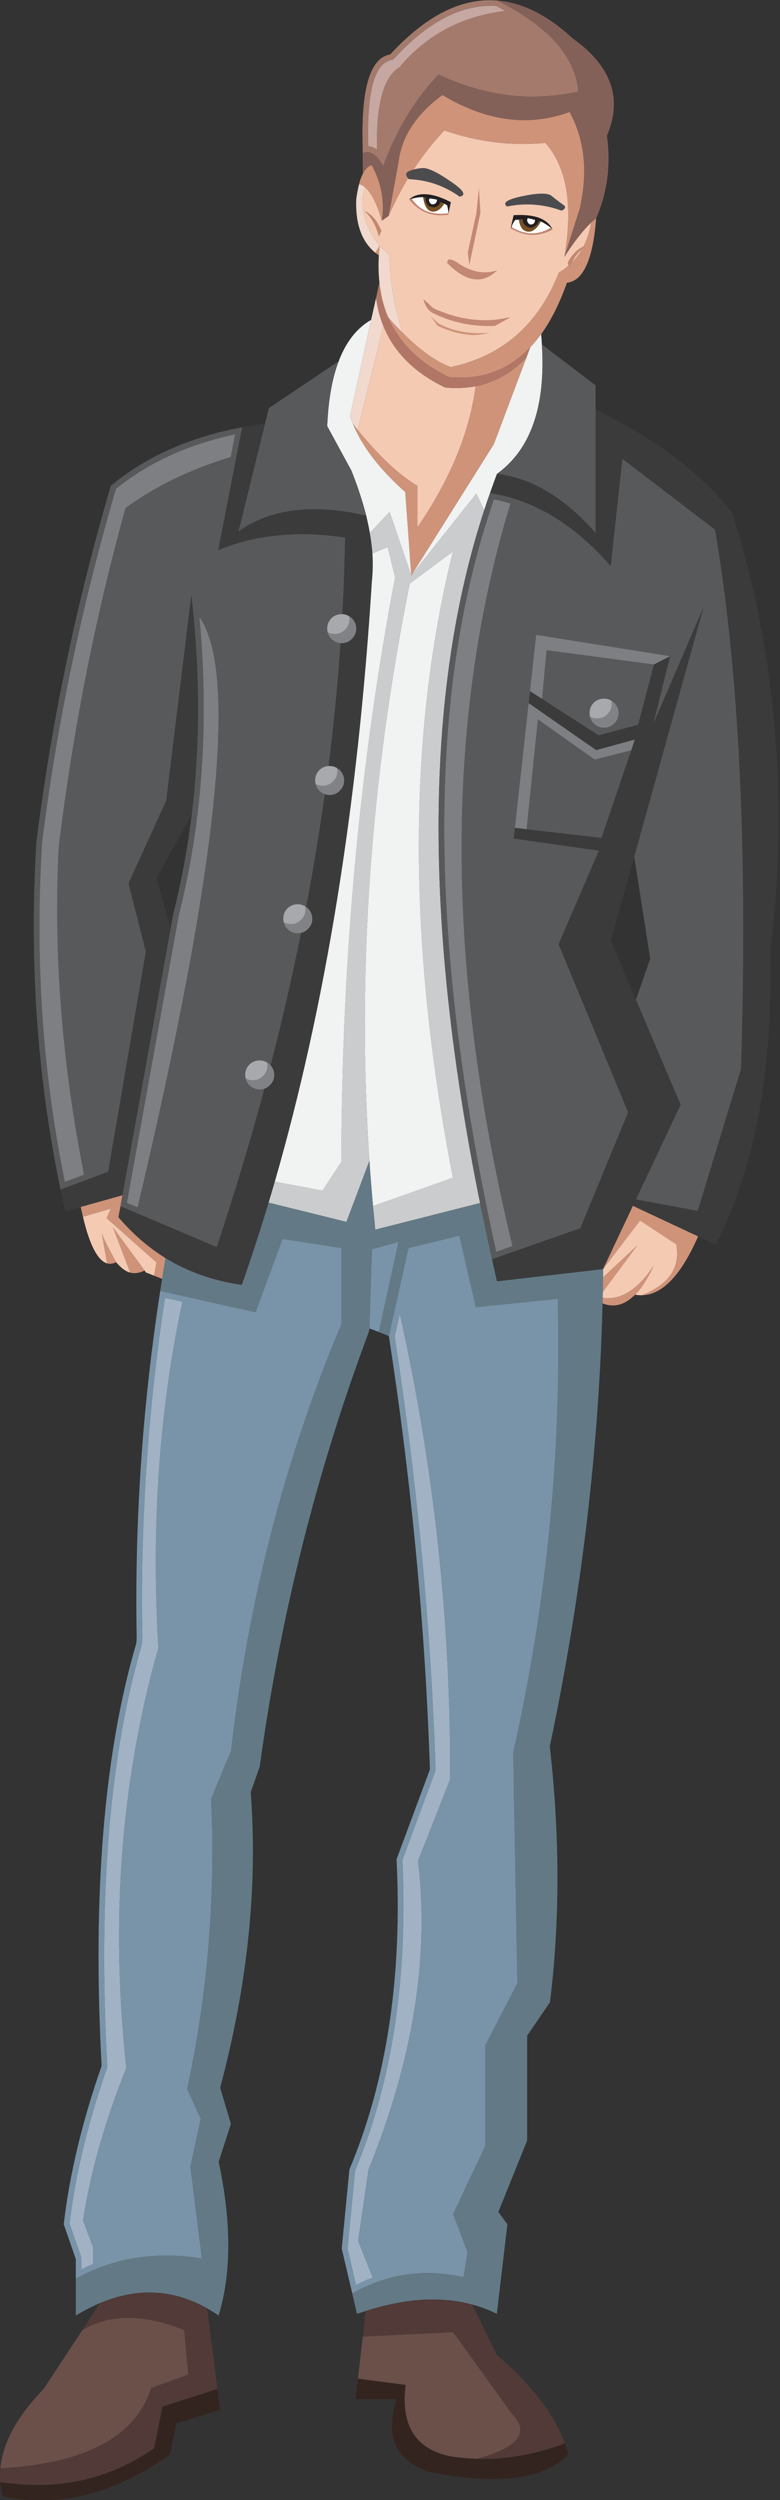 <?xml version="1.0" encoding="UTF-8" standalone="no"?>
<!DOCTYPE svg PUBLIC "-//W3C//DTD SVG 1.1//EN" "http://www.w3.org/Graphics/SVG/1.1/DTD/svg11.dtd">
<svg width="100%" height="100%" viewBox="0 0 400 1281" version="1.1" xmlns="http://www.w3.org/2000/svg" xmlns:xlink="http://www.w3.org/1999/xlink" xml:space="preserve" xmlns:serif="http://www.serif.com/" style="fill-rule:evenodd;clip-rule:evenodd;stroke-linejoin:round;stroke-miterlimit:1.414;">
    <rect x="0" y="0" width="400" height="1281" fill="#333333" stroke="none"/>
    <g transform="matrix(1,0,0,1,0.216,-1429.42)">
        <g transform="matrix(4.167,0,0,4.167,0,0)">
            <path d="M54.389,354.722C54.412,354.745 54.458,354.745 54.481,354.767C59.839,357.968 65.034,358.641 70.044,356.808C71.923,360.264 72.317,364.231 71.273,368.753L69.395,374.645C70.624,372.72 71.737,371.327 72.689,370.424C72.897,370.215 73.106,370.052 73.315,369.89C74.706,366.665 75.147,363.279 74.637,359.731C76.608,355.139 75.193,351.149 70.439,347.763C67.354,344.91 64.269,343.356 61.162,343.101C67.447,346.278 70.763,350.014 71.111,354.257C71.088,354.257 71.088,354.257 71.111,354.28C65.382,355.579 59.653,354.883 53.925,352.192C51.071,355.139 48.799,358.873 47.106,363.442C46.317,362.027 45.482,361.493 44.578,361.841L44.601,364.416C44.902,363.813 45.25,363.465 45.691,363.35C46.874,365.506 47.292,367.778 46.943,370.169L47.779,369.587L48.984,363.071C49.333,359.916 51.118,357.134 54.389,354.722Z" style="fill:rgb(132,97,88);fill-rule:nonzero;"/>
        </g>
        <g transform="matrix(4.167,0,0,4.167,0,0)">
            <path d="M54.481,354.767C54.458,354.745 54.412,354.745 54.389,354.722C51.118,357.134 49.332,359.916 48.984,363.071L47.779,369.587C49.61,365.436 51.907,361.934 54.644,359.081C58.726,360.496 62.855,361.006 67.052,360.612C69.72,363.605 70.485,368.289 69.395,374.645L71.273,368.753C72.317,364.231 71.923,360.264 70.044,356.808C65.034,358.641 59.839,357.968 54.481,354.767Z" style="fill:rgb(207,147,121);fill-rule:nonzero;"/>
        </g>
        <g transform="matrix(4.167,0,0,4.167,0,0)">
            <path d="M71.111,354.28C71.088,354.257 71.088,354.257 71.111,354.257C70.763,350.014 67.447,346.278 61.161,343.101C56.777,342.73 52.394,344.933 47.964,349.733C45.482,350.151 44.369,353.933 44.578,361.1L44.578,361.841C45.482,361.493 46.317,362.027 47.106,363.442C48.799,358.873 51.071,355.139 53.925,352.192C59.653,354.883 65.382,355.579 71.111,354.28ZM60.999,343.774C61.394,343.983 61.764,344.168 62.112,344.376C56.754,345.025 52.418,347.346 49.1,351.312C47.152,352.472 46.225,355.835 46.341,361.424C45.993,361.169 45.645,361.029 45.273,361.006C45.064,354.397 46.016,350.871 48.08,350.43C48.242,350.407 48.358,350.338 48.475,350.222C52.672,345.652 56.847,343.519 60.999,343.774Z" style="fill:rgb(163,122,108);fill-rule:nonzero;"/>
        </g>
        <g transform="matrix(4.167,0,0,4.167,0,0)">
            <path d="M62.112,344.376C61.764,344.168 61.394,343.983 60.999,343.774C56.847,343.519 52.672,345.652 48.475,350.222C48.358,350.338 48.242,350.407 48.08,350.43C46.016,350.871 45.064,354.397 45.273,361.006C45.645,361.029 45.993,361.169 46.341,361.424C46.225,355.835 47.152,352.472 49.1,351.312C52.418,347.346 56.754,345.025 62.112,344.376Z" style="fill:rgb(198,167,161);fill-rule:nonzero;"/>
        </g>
        <g transform="matrix(4.167,0,0,4.167,0,0)">
            <path d="M69.72,377.8C71.714,377.59 72.92,374.97 73.315,369.89C73.106,370.052 72.897,370.215 72.689,370.424C72.201,373.231 70.879,375.271 68.722,376.546C66.194,382.947 61.764,386.821 55.409,388.166C53.624,387.494 51.629,386.08 49.472,383.922C48.892,383.343 48.312,382.738 47.732,382.066C49.077,385.221 51.582,387.68 55.247,389.419C59.213,389.767 62.53,388.561 65.197,385.754C65.661,385.267 66.102,384.71 66.542,384.131C67.772,382.438 68.815,380.327 69.72,377.8Z" style="fill:rgb(207,147,121);fill-rule:nonzero;"/>
        </g>
        <g transform="matrix(4.167,0,0,4.167,0,0)">
            <path d="M68.722,376.546C70.879,375.271 72.201,373.231 72.689,370.424C71.737,371.327 70.624,372.72 69.395,374.645C70.485,368.289 69.72,363.605 67.052,360.612C62.855,361.006 58.726,360.496 54.644,359.081C51.907,361.934 49.61,365.436 47.779,369.587L46.943,370.169C46.317,368.034 45.622,366.665 44.856,366.063C44.137,368.358 44.74,370.748 46.666,373.276L47.871,374.388C47.918,377.451 48.451,380.628 49.472,383.922C51.629,386.08 53.624,387.494 55.409,388.166C61.764,386.821 66.194,382.947 68.722,376.546Z" style="fill:rgb(244,202,179);fill-rule:nonzero;"/>
        </g>
        <g transform="matrix(4.167,0,0,4.167,0,0)">
            <path d="M66.542,384.131C66.102,384.71 65.661,385.267 65.197,385.754L64.71,387.053L60.721,397.652L50.562,413.795L58.564,403.73L59.538,405.77C59.77,405.052 60.002,404.356 60.256,403.659C60.535,402.871 60.814,402.083 61.115,401.295C65.266,398.302 67.122,392.99 66.635,385.383C66.612,384.966 66.588,384.548 66.542,384.131Z" style="fill:rgb(241,242,242);fill-rule:nonzero;"/>
        </g>
        <g transform="matrix(4.167,0,0,4.167,0,0)">
            <path d="M64.71,387.053L65.197,385.754C62.53,388.561 59.213,389.767 55.247,389.419C51.582,387.68 49.077,385.221 47.732,382.066C47.152,380.744 46.804,379.307 46.642,377.752L46.225,379.678C46.387,380.906 46.688,382.066 47.129,383.133C48.451,386.381 51.002,388.908 54.737,390.694C56.059,390.81 57.288,390.764 58.471,390.532C60.721,390.091 62.692,389.024 64.408,387.331C64.501,387.237 64.593,387.147 64.71,387.053Z" style="fill:rgb(177,118,101);fill-rule:nonzero;"/>
        </g>
        <g transform="matrix(4.167,0,0,4.167,0,0)">
            <path d="M64.71,387.053C64.593,387.147 64.501,387.237 64.408,387.331C62.692,389.024 60.721,390.091 58.471,390.532C57.728,396.215 55.34,401.99 51.327,407.858L51.327,402.778C49.031,401.41 46.596,399.114 43.975,395.889C43.766,395.635 43.557,395.357 43.348,395.077C43.511,395.472 43.673,395.866 43.881,396.261C45.111,398.695 47.083,401.108 49.819,403.543L50.562,413.795L60.721,397.652L64.71,387.053Z" style="fill:rgb(207,147,121);fill-rule:nonzero;"/>
        </g>
        <g transform="matrix(4.167,0,0,4.167,0,0)">
            <path d="M58.471,390.532C57.288,390.764 56.059,390.81 54.737,390.694C51.002,388.908 48.451,386.381 47.129,383.133L43.975,395.889C46.596,399.114 49.031,401.41 51.327,402.778L51.327,407.858C55.34,401.99 57.728,396.215 58.471,390.532Z" style="fill:rgb(244,202,179);fill-rule:nonzero;"/>
        </g>
        <g transform="matrix(4.167,0,0,4.167,0,0)">
            <path d="M66.635,385.383C67.122,392.99 65.266,398.302 61.115,401.295C65.405,401.828 69.441,404.239 73.245,408.576L73.245,393.408L73.245,390.416L66.635,385.383Z" style="fill:rgb(88,89,91);fill-rule:nonzero;"/>
        </g>
        <g transform="matrix(4.167,0,0,4.167,0,0)">
            <path d="M45.691,363.35C45.25,363.465 44.902,363.813 44.601,364.416C44.416,364.764 44.253,365.182 44.137,365.691C44.392,365.737 44.624,365.855 44.856,366.063C45.622,366.665 46.317,368.034 46.943,370.169C47.292,367.778 46.874,365.506 45.691,363.35Z" style="fill:rgb(207,147,121);fill-rule:nonzero;"/>
        </g>
        <g transform="matrix(4.167,0,0,4.167,0,0)">
            <path d="M44.137,365.691C43.998,366.225 43.881,366.828 43.789,367.548C43.673,370.539 44.461,372.742 46.131,374.11L46.666,373.276C44.74,370.748 44.137,368.358 44.856,366.063C44.624,365.855 44.392,365.737 44.137,365.691Z" style="fill:rgb(241,217,206);fill-rule:nonzero;"/>
        </g>
        <g transform="matrix(4.167,0,0,4.167,0,0)">
            <path d="M47.871,374.388L46.666,373.276C46.619,373.67 46.596,374.065 46.572,374.436C46.502,375.596 46.526,376.708 46.642,377.752C46.804,379.307 47.152,380.744 47.732,382.066C48.312,382.738 48.892,383.343 49.472,383.922C48.451,380.628 47.918,377.451 47.871,374.388Z" style="fill:rgb(241,217,206);fill-rule:nonzero;"/>
        </g>
        <g transform="matrix(4.167,0,0,4.167,0,0)">
            <path d="M46.666,373.276L46.131,374.11C46.271,374.227 46.41,374.319 46.573,374.436C46.596,374.065 46.619,373.67 46.666,373.276Z" style="fill:rgb(207,147,121);fill-rule:nonzero;"/>
        </g>
        <g transform="matrix(4.167,0,0,4.167,0,0)">
            <path d="M29.757,395.566C23.332,396.771 17.951,399.159 13.591,402.756C9.3,417.344 6.262,431.955 4.43,446.545C3.525,461.273 4.522,475.514 7.398,489.315L13.266,487.11L17.905,460.044L15.772,451.648L20.409,441.489L23.495,416.23C24.585,425.602 24.585,434.576 23.542,443.183C23.031,447.379 22.265,451.485 21.245,455.497L20.943,457.191L15.005,490.01L14.774,491.356L26.626,496.389C36.691,466.167 41.957,437.082 42.42,409.134C36.691,408.252 31.497,408.763 26.811,410.664L29.757,395.566ZM28.876,396.446L28.342,399.23C23.425,400.714 19.111,402.802 15.4,405.491C11.689,418.851 8.952,432.697 7.189,447.056C7.166,447.448 7.143,447.867 7.12,448.261C6.586,460.994 7.63,474.053 10.297,487.482L7.932,488.362C5.171,474.888 4.244,460.994 5.125,446.638C6.934,432.143 9.973,417.646 14.217,403.15C18.23,399.902 23.1,397.676 28.876,396.446ZM24.237,443.274C25.188,435.458 25.281,427.317 24.492,418.899C29.293,425.717 26.742,449.908 16.885,491.494L15.563,490.937L21.94,455.637C22.961,451.577 23.727,447.473 24.237,443.274Z" style="fill:rgb(88,89,91);fill-rule:nonzero;"/>
        </g>
        <g transform="matrix(4.167,0,0,4.167,0,0)">
            <path d="M28.342,399.23L28.876,396.446C23.1,397.676 18.23,399.902 14.217,403.15C9.973,417.646 6.934,432.143 5.125,446.638C4.244,460.994 5.171,474.888 7.931,488.362L10.297,487.482C7.63,474.053 6.586,460.994 7.12,448.261C7.143,447.867 7.166,447.448 7.189,447.056C8.952,432.697 11.689,418.851 15.4,405.491C19.111,402.802 23.425,400.714 28.342,399.231L28.342,399.23Z" style="fill:rgb(125,127,130);fill-rule:nonzero;"/>
        </g>
        <g transform="matrix(4.167,0,0,4.167,0,0)">
            <path d="M24.492,418.899C25.281,427.317 25.188,435.458 24.237,443.274C23.727,447.473 22.961,451.577 21.94,455.637L15.563,490.937L16.885,491.494C26.742,449.908 29.293,425.717 24.492,418.899Z" style="fill:rgb(125,127,130);fill-rule:nonzero;"/>
        </g>
        <g transform="matrix(4.167,0,0,4.167,0,0)">
            <path d="M45.622,382.367C43.881,383.365 42.536,385.059 41.632,387.447C40.82,389.558 40.356,392.225 40.217,395.427L43.209,400.924C43.975,402.871 44.578,404.704 45.018,406.442C45.181,407.161 45.343,407.881 45.459,408.576L47.895,405.98L50.562,413.795L49.819,403.543C47.083,401.108 45.111,398.695 43.881,396.261C43.673,395.866 43.511,395.472 43.348,395.077C43.232,394.776 43.116,394.499 43.023,394.221L45.621,382.367L45.622,382.367Z" style="fill:rgb(241,242,242);fill-rule:nonzero;"/>
        </g>
        <g transform="matrix(4.167,0,0,4.167,0,0)">
            <path d="M33.027,393.223L32.564,395.125L29.293,408.391C33.236,405.584 38.478,404.935 45.018,406.442C44.578,404.704 43.975,402.871 43.209,400.924L40.217,395.427C40.356,392.225 40.82,389.558 41.632,387.447L33.027,393.223Z" style="fill:rgb(88,89,91);fill-rule:nonzero;"/>
        </g>
        <g transform="matrix(4.167,0,0,4.167,0,0)">
            <path d="M43.348,395.077C43.557,395.357 43.766,395.635 43.975,395.889L47.129,383.133C46.688,382.066 46.387,380.906 46.225,379.678L45.622,382.367L43.023,394.221C43.116,394.499 43.232,394.776 43.348,395.077Z" style="fill:rgb(241,217,206);fill-rule:nonzero;"/>
        </g>
        <g transform="matrix(4.167,0,0,4.167,0,0)">
            <path d="M32.564,395.125C31.613,395.239 30.661,395.403 29.757,395.566L26.811,410.664C31.497,408.763 36.691,408.252 42.42,409.134C41.957,437.082 36.691,466.167 26.626,496.389L14.774,491.356L14.519,492.701C16.258,494.741 18.183,496.411 20.317,497.733C23.123,499.449 26.254,500.54 29.71,501.027C30.87,497.733 31.96,494.37 33.004,490.914C33.259,490.056 33.515,489.198 33.769,488.339C40.009,466.676 43.998,442.068 45.714,414.537C45.83,413.447 45.853,412.311 45.784,411.081C45.714,410.27 45.622,409.436 45.459,408.576C45.343,407.882 45.181,407.161 45.018,406.442C38.478,404.935 33.236,405.584 29.293,408.391L32.564,395.125Z" style="fill:rgb(59,59,60);fill-rule:nonzero;"/>
        </g>
        <g transform="matrix(4.167,0,0,4.167,0,0)">
            <path d="M45.459,408.576C45.622,409.436 45.714,410.27 45.784,411.081L47.663,410.316L48.567,414.051C44.207,436.989 42.003,460.925 41.957,485.881L39.637,489.43L33.769,488.339C33.515,489.198 33.259,490.056 33.004,490.914L42.583,493.28L45.413,485.765C43.859,462.711 45.505,439.054 50.376,414.792L55.687,410.849C50.098,433.417 50.098,459.093 55.687,487.854L45.853,491.331C45.946,492.282 46.039,493.257 46.131,494.232L59.027,490.96C52.046,456.448 52.231,428.061 59.538,405.77L58.564,403.73L50.562,413.795L47.895,405.98L45.459,408.576Z" style="fill:rgb(202,204,206);fill-rule:nonzero;"/>
        </g>
        <g transform="matrix(4.167,0,0,4.167,0,0)">
            <path d="M48.567,414.051L47.663,410.316L45.784,411.081C45.853,412.311 45.83,413.447 45.714,414.537C43.998,442.068 40.009,466.676 33.769,488.339L39.637,489.43L41.957,485.881C42.003,460.925 44.207,436.989 48.567,414.051Z" style="fill:rgb(241,242,242);fill-rule:nonzero;"/>
        </g>
        <g transform="matrix(4.167,0,0,4.167,0,0)">
            <path d="M23.495,416.23L20.409,441.489L15.772,451.648L17.905,460.044L13.266,487.11L7.398,489.315C7.583,490.196 7.77,491.077 7.978,491.981L9.88,491.447L15.005,490.01L20.943,457.191L19.204,451.022L23.542,443.183C24.585,434.576 24.585,425.602 23.495,416.23Z" style="fill:rgb(59,59,60);fill-rule:nonzero;"/>
        </g>
        <g transform="matrix(4.167,0,0,4.167,0,0)">
            <path d="M9.88,491.447C9.973,491.865 10.065,492.259 10.159,492.654L13.591,491.656L13.058,492.816L19.204,498.267L18.902,499.891L19.899,500.284C20.039,499.427 20.178,498.591 20.317,497.733C18.183,496.411 16.258,494.741 14.519,492.701L14.774,491.356L15.005,490.01L9.88,491.447Z" style="fill:rgb(207,147,121);fill-rule:nonzero;"/>
        </g>
        <g transform="matrix(4.167,0,0,4.167,0,0)">
            <path d="M13.058,492.816L13.591,491.656L10.159,492.654C10.97,496.109 11.967,498.034 13.127,498.383L12.478,494.695C12.733,495.413 13.335,496.574 14.24,498.22L14.24,498.243C14.31,498.313 14.426,498.452 14.635,498.661C15.075,499.102 15.516,499.403 15.98,499.519L13.846,493.953L17.743,499.264L17.905,499.497L18.902,499.891L19.204,498.267L13.058,492.816Z" style="fill:rgb(244,202,179);fill-rule:nonzero;"/>
        </g>
        <g transform="matrix(4.167,0,0,4.167,0,0)">
            <path d="M45.413,485.765C45.529,487.621 45.691,489.476 45.853,491.331L55.687,487.854C50.098,459.093 50.098,433.417 55.687,410.85L50.377,414.792C45.505,439.054 43.859,462.711 45.413,485.765Z" style="fill:rgb(241,242,242);fill-rule:nonzero;"/>
        </g>
        <g transform="matrix(4.167,0,0,4.167,0,0)">
            <path d="M45.853,491.331C45.691,489.476 45.529,487.621 45.413,485.765L42.583,493.28L33.004,490.914C31.96,494.37 30.87,497.733 29.71,501.026C26.254,500.54 23.123,499.449 20.317,497.733C20.178,498.591 20.039,499.427 19.899,500.284C19.83,500.772 19.737,501.281 19.668,501.77L31.404,504.39L34.72,495.367L41.98,496.504L41.98,505.805C35.045,522.295 30.499,539.783 28.388,558.292L25.93,564.23C26.486,576.244 25.513,588.142 22.984,599.901L24.655,603.566L23.378,609.434L24.793,620.752C19.158,619.824 13.985,620.636 9.277,623.21L9.277,627.756C10.275,627.154 11.272,626.644 12.246,626.226C16.861,624.302 21.245,624.51 25.443,626.875C25.907,627.13 26.371,627.433 26.857,627.756C28.435,622.516 28.435,616.207 26.857,608.855L28.365,604.192L27.043,599.739C30.429,587.052 31.682,574.945 30.801,563.417L31.914,560.24C34.442,541.801 38.895,524.035 45.297,506.917L45.413,506.432L45.413,506.385L45.714,496.643L48.984,495.739L46.572,506.824L47.802,507.313L50.213,496.504L56.476,494.974L58.517,503.764L68.584,502.742C69.07,521.577 67.261,540.153 63.109,558.5L63.62,586.89L59.677,594.521L59.677,606.883L55.71,615.279L57.496,619.986L56.986,623.049C52.139,621.958 47.57,622.608 43.302,625.043L43.881,627.549C44.23,627.433 44.601,627.316 44.949,627.2C49.889,625.623 54.25,625.368 58.076,626.411C59.12,626.69 60.141,627.061 61.091,627.549L62.391,616.531L61.277,615.023L64.826,606.233L64.826,593.337L67.632,589.232C68.861,579.281 68.861,568.799 67.609,557.781C71.505,539.273 73.662,521.113 74.103,503.3C74.103,503.067 74.103,502.836 74.126,502.604C74.126,502.35 74.126,502.117 74.149,501.861C74.149,501.281 74.149,500.679 74.172,500.099C74.172,499.751 74.172,499.427 74.172,499.079L61.115,500.585C60.906,499.682 60.697,498.777 60.511,497.872C59.978,495.529 59.491,493.233 59.027,490.96L46.131,494.232C46.039,493.257 45.946,492.282 45.853,491.331Z" style="fill:rgb(99,121,134);fill-rule:nonzero;"/>
        </g>
        <g transform="matrix(4.167,0,0,4.167,0,0)">
            <path d="M60.256,403.659C60.002,404.356 59.77,405.052 59.538,405.77C52.231,428.061 52.046,456.448 59.027,490.96C59.492,493.233 59.978,495.529 60.511,497.872L71.366,494.068L77.257,479.805L68.699,459.14L86.512,417.738L78,448.376L79.971,460.925L78.209,465.957L83.706,478.877L78.209,490.52L85.816,491.935L91.15,474.471C91.985,447.566 90.919,425.462 87.95,408.159L76.539,399.438L75.101,412.636C70.647,407.51 65.707,404.518 60.256,403.659ZM60.721,404.448C61.394,404.564 62.089,404.75 62.761,404.959C54.668,431.654 54.76,462.085 63.017,496.248L61.022,496.968C60.558,494.903 60.117,492.839 59.723,490.82C52.765,456.448 52.927,428.176 60.21,406.001C60.373,405.468 60.558,404.959 60.721,404.448Z" style="fill:rgb(88,89,91);fill-rule:nonzero;"/>
        </g>
        <g transform="matrix(4.167,0,0,4.167,0,0)">
            <path d="M62.761,404.959C62.089,404.75 61.394,404.564 60.721,404.448C60.558,404.959 60.373,405.468 60.21,406.001C52.927,428.176 52.765,456.448 59.723,490.82C60.117,492.839 60.558,494.903 61.022,496.968L63.017,496.248C54.76,462.085 54.668,431.654 62.761,404.959Z" style="fill:rgb(125,127,130);fill-rule:nonzero;"/>
        </g>
        <g transform="matrix(4.167,0,0,4.167,0,0)">
            <path d="M78,448.376L86.512,417.738L68.699,459.14L77.257,479.805L71.366,494.068L60.511,497.872C60.697,498.777 60.906,499.682 61.115,500.585L74.173,499.079L77.837,491.309L85.862,495.066L88.02,496.087C92.867,486.647 95.094,474.633 94.746,459.997C97.019,441.326 95.464,423.35 90.084,406.117C86.256,401.225 80.644,396.981 73.245,393.408L73.245,408.576C69.441,404.239 65.405,401.828 61.115,401.295C60.814,402.083 60.535,402.871 60.256,403.659C65.707,404.518 70.647,407.51 75.101,412.636L76.539,399.438L87.95,408.159C90.919,425.462 91.985,447.566 91.151,474.471L85.816,491.935L78.209,490.52L83.706,478.877L78.209,465.957L75.124,458.698L78,448.376Z" style="fill:rgb(59,59,60);fill-rule:nonzero;"/>
        </g>
        <g transform="matrix(4.167,0,0,4.167,0,0)">
            <path d="M78.904,502.303C81.432,502.278 83.752,499.866 85.862,495.066L77.837,491.309L74.173,499.079L78.718,493.118L83.172,496.04C83.706,498.894 82.268,500.981 78.904,502.303Z" style="fill:rgb(207,147,121);fill-rule:nonzero;"/>
        </g>
        <g transform="matrix(4.167,0,0,4.167,0,0)">
            <path d="M78.116,502.233C78.371,502.278 78.649,502.303 78.904,502.303C82.268,500.981 83.706,498.894 83.172,496.04L78.718,493.118L74.173,499.079C74.173,499.427 74.173,499.751 74.173,500.099L78.348,496.203L74.149,501.861C74.126,502.117 74.126,502.35 74.126,502.604C76.33,502.952 78.417,501.63 80.389,498.684C79.669,500.238 78.904,501.421 78.116,502.233Z" style="fill:rgb(244,202,179);fill-rule:nonzero;"/>
        </g>
        <g transform="matrix(4.167,0,0,4.167,0,0)">
            <path d="M78.116,502.233C78.904,501.422 79.669,500.238 80.389,498.684C78.417,501.63 76.33,502.952 74.126,502.604C74.104,502.836 74.104,503.067 74.104,503.3C75.379,503.81 76.608,503.555 77.745,502.558C77.86,502.441 78,502.35 78.116,502.233Z" style="fill:rgb(207,147,121);fill-rule:nonzero;"/>
        </g>
        <g transform="matrix(4.167,0,0,4.167,0,0)">
            <path d="M74.173,500.099C74.149,500.679 74.149,501.281 74.149,501.861L78.348,496.203L74.173,500.099Z" style="fill:rgb(207,147,121);fill-rule:nonzero;"/>
        </g>
        <g transform="matrix(4.167,0,0,4.167,0,0)">
            <path d="M58.517,503.764L56.476,494.974L50.213,496.504L47.802,507.313C50.585,525.287 52.278,543.054 52.858,560.61L48.752,571.65C49.472,586.194 47.523,598.904 42.954,609.782L42.003,619.523L43.302,625.043C47.57,622.608 52.139,621.958 56.986,623.049L57.496,619.986L55.71,615.279L59.677,606.883L59.677,594.521L63.62,586.89L63.109,558.5C67.261,540.153 69.07,521.577 68.584,502.742L58.517,503.764ZM53.507,560.866C53.531,560.774 53.554,560.682 53.554,560.588C52.974,543.054 51.281,525.311 48.521,507.358L49.147,504.576C53.368,523.433 55.433,542.52 55.34,561.817L51.397,571.86C52.812,583.712 50.771,596.376 45.297,609.805L44.021,618.572L45.807,623.095C45.111,623.35 44.438,623.652 43.766,623.999L42.722,619.5L43.65,609.943C48.219,599.043 50.144,586.31 49.472,571.768L53.507,560.866Z" style="fill:rgb(121,147,168);fill-rule:nonzero;"/>
        </g>
        <g transform="matrix(4.167,0,0,4.167,0,0)">
            <path d="M53.554,560.588C53.554,560.682 53.531,560.774 53.507,560.866L49.472,571.768C50.144,586.31 48.219,599.043 43.65,609.943L42.722,619.5L43.766,623.999C44.438,623.652 45.111,623.35 45.807,623.095L44.021,618.572L45.297,609.805C50.771,596.376 52.812,583.712 51.397,571.86L55.34,561.817C55.433,542.52 53.368,523.433 49.147,504.576L48.521,507.358C51.281,525.311 52.974,543.054 53.554,560.588Z" style="fill:rgb(160,178,195);fill-rule:nonzero;"/>
        </g>
        <g transform="matrix(4.167,0,0,4.167,0,0)">
            <path d="M48.984,495.739L45.714,496.643L45.413,506.385L46.573,506.824L48.984,495.739Z" style="fill:rgb(121,147,168);fill-rule:nonzero;"/>
        </g>
        <g transform="matrix(4.167,0,0,4.167,0,0)">
            <path d="M41.98,505.805L41.98,496.504L34.72,495.367L31.404,504.39L19.668,501.77C17.465,515.964 16.513,530.159 16.769,544.353C16.746,544.399 16.746,544.445 16.769,544.515L16.722,545.095C12.733,558.663 11.318,575.989 12.454,597.071C10.065,603.891 8.511,610.385 7.792,616.531L9.277,620.822L9.277,623.21C13.985,620.636 19.158,619.824 24.793,620.752L23.378,609.434L24.655,603.566L22.984,599.901C25.513,588.142 26.486,576.244 25.93,564.23L28.388,558.292C30.5,539.783 35.045,522.295 41.98,505.805ZM20.248,502.628L22.405,503.09C19.552,516.358 18.555,530.552 19.436,545.652C14.82,562.002 13.522,579.235 15.493,597.327C12.918,603.682 11.132,609.921 10.159,616.044L11.388,619.337L11.388,621.425C10.9,621.633 10.437,621.843 9.973,622.074L9.973,620.822C9.973,620.752 9.973,620.66 9.949,620.591L8.511,616.461C9.23,610.407 10.785,604.007 13.127,597.304C13.15,597.211 13.15,597.118 13.15,597.049C12.014,576.059 13.428,558.825 17.395,545.304C17.418,545.233 17.418,545.189 17.418,545.164L17.465,544.585L17.465,544.353C17.21,530.437 18.137,516.52 20.248,502.628Z" style="fill:rgb(121,147,168);fill-rule:nonzero;"/>
        </g>
        <g transform="matrix(4.167,0,0,4.167,0,0)">
            <path d="M22.405,503.09L20.248,502.628C18.137,516.52 17.21,530.437 17.465,544.353L17.465,544.585L17.418,545.164C17.418,545.189 17.418,545.233 17.395,545.304C13.428,558.825 12.014,576.059 13.15,597.049C13.15,597.118 13.15,597.211 13.127,597.304C10.785,604.007 9.231,610.407 8.511,616.461L9.95,620.591C9.973,620.66 9.973,620.752 9.973,620.822L9.973,622.074C10.437,621.843 10.9,621.633 11.388,621.425L11.388,619.337L10.159,616.044C11.132,609.921 12.918,603.682 15.493,597.327C13.522,579.235 14.82,562.002 19.436,545.652C18.555,530.552 19.552,516.358 22.405,503.091L22.405,503.09Z" style="fill:rgb(160,178,195);fill-rule:nonzero;"/>
        </g>
        <g transform="matrix(4.167,0,0,4.167,0,0)">
            <path d="M13.127,498.383C13.475,498.476 13.846,498.43 14.24,498.243L14.24,498.22C13.335,496.574 12.733,495.413 12.478,494.695L13.127,498.383Z" style="fill:rgb(207,147,121);fill-rule:nonzero;"/>
        </g>
        <g transform="matrix(4.167,0,0,4.167,0,0)">
            <path d="M15.98,499.519C16.537,499.658 17.117,499.565 17.743,499.264L13.846,493.953L15.98,499.519Z" style="fill:rgb(207,147,121);fill-rule:nonzero;"/>
        </g>
        <g transform="matrix(4.167,0,0,4.167,0,0)">
            <path d="M44.949,627.2L44.601,630.355L55.71,629.798L62.971,639.863C65.197,642.184 63.735,644.015 58.564,645.385C62.205,645.5 65.823,644.851 69.465,643.482C68.143,639.863 65.359,636.245 61.091,632.604L58.076,626.411C54.25,625.368 49.889,625.623 44.949,627.2Z" style="fill:rgb(81,58,55);fill-rule:nonzero;"/>
        </g>
        <g transform="matrix(4.167,0,0,4.167,0,0)">
            <path d="M12.246,626.226L10.089,629.543C13.405,627.549 17.581,627.549 22.613,629.543L23.124,635.017L18.555,636.663C16.629,642.67 10.46,645.964 0,646.544C-0.069,647.124 -0.069,647.68 0,648.237C7.073,649.327 13.382,647.935 18.926,644.062L19.946,638.96L26.718,636.779L25.443,626.875C21.245,624.51 16.861,624.302 12.246,626.226Z" style="fill:rgb(81,58,55);fill-rule:nonzero;"/>
        </g>
        <g transform="matrix(4.167,0,0,4.167,0,0)">
            <path d="M0,648.237C0.046,648.816 0.139,649.42 0.301,650C7.212,651.438 14.078,649.721 20.874,644.827L21.639,641.024L27.043,639.354L26.718,636.779L19.945,638.96L18.926,644.062C13.382,647.935 7.073,649.327 0,648.237Z" style="fill:rgb(52,36,32);fill-rule:nonzero;"/>
        </g>
        <g transform="matrix(4.167,0,0,4.167,0,0)">
            <path d="M5.357,636.733C2.064,640.142 0.277,643.412 0,646.544C10.46,645.964 16.629,642.67 18.555,636.663L23.123,635.017L22.613,629.543C17.581,627.549 13.405,627.549 10.089,629.543L5.357,636.733Z" style="fill:rgb(106,80,73);fill-rule:nonzero;"/>
        </g>
        <g transform="matrix(4.167,0,0,4.167,0,0)">
            <path d="M43.998,635.526L49.865,636.292C49.239,641.302 51.095,644.225 55.455,645.083C56.499,645.245 57.52,645.338 58.564,645.385C63.735,644.015 65.197,642.184 62.971,639.863L55.71,629.798L44.601,630.355L43.998,635.526Z" style="fill:rgb(106,80,73);fill-rule:nonzero;"/>
        </g>
        <g transform="matrix(4.167,0,0,4.167,0,0)">
            <path d="M49.865,636.292L43.998,635.526L43.696,638.032L48.752,638.032C47.292,642.601 48.636,645.592 52.742,646.983C52.974,647.03 53.206,647.077 53.438,647.124C61.532,648.608 67.029,647.843 69.882,644.827C69.766,644.387 69.627,643.923 69.465,643.482C65.823,644.851 62.205,645.5 58.564,645.385C57.52,645.338 56.499,645.245 55.455,645.083C51.095,644.225 49.239,641.302 49.865,636.292Z" style="fill:rgb(52,36,32);fill-rule:nonzero;"/>
        </g>
        <g transform="matrix(4.167,0,0,4.167,0,0)">
            <path d="M70.253,374.598C70.114,374.783 69.975,374.992 69.859,375.247L69.813,375.409L70.044,376.012C70.23,375.503 70.462,375.038 70.74,374.62C71.134,374.065 71.575,373.601 72.108,373.253C71.436,373.393 70.833,373.832 70.253,374.598Z" style="fill:rgb(194,136,115);fill-rule:nonzero;"/>
        </g>
        <g transform="matrix(4.167,0,0,4.167,0,0)">
            <path d="M70.067,376.106L70.091,376.175L70.137,376.012C70.114,376.036 70.114,376.036 70.091,376.059C70.067,376.081 70.067,376.081 70.067,376.106Z" style="fill:rgb(194,136,115);fill-rule:nonzero;"/>
        </g>
        <g transform="matrix(4.167,0,0,4.167,0,0)">
            <path d="M69.07,368.939C69.581,368.684 69.627,368.429 69.21,368.173C68.722,367.825 68.259,367.478 67.817,367.107C67.331,366.735 66.124,366.759 64.246,367.152C62.367,367.548 61.741,367.965 62.344,368.429C64.593,367.965 66.843,368.127 69.07,368.939Z" style="fill:rgb(76,76,78);fill-rule:nonzero;"/>
        </g>
        <g transform="matrix(4.167,0,0,4.167,0,0)">
            <path d="M52.023,363.697C51.397,363.721 50.817,363.858 50.306,364.067C49.819,364.277 49.819,364.602 50.26,365.066C52.556,365.158 54.644,365.877 56.522,367.223C57.38,367.036 57.009,366.411 55.409,365.344C53.832,364.254 52.695,363.697 52.023,363.697Z" style="fill:rgb(76,76,78);fill-rule:nonzero;"/>
        </g>
        <g transform="matrix(4.167,0,0,4.167,0,0)">
            <path d="M52.301,367.361C52.255,367.756 52.394,368.104 52.719,368.405C52.951,368.522 53.206,368.545 53.507,368.522C53.809,368.451 54.041,368.243 54.18,367.895L54.621,368.08C54.737,368.15 54.853,368.221 54.969,368.267C55.062,368.614 55.108,368.939 55.131,369.239L55.085,369.449L55.108,369.449L55.433,367.895C53.16,366.712 51.443,366.597 50.283,367.548C50.399,367.501 50.515,367.478 50.631,367.478C51.118,367.338 51.582,367.269 52.023,367.292L52.301,367.361Z" style="fill:rgb(35,31,32);fill-rule:nonzero;"/>
        </g>
        <g transform="matrix(4.167,0,0,4.167,0,0)">
            <path d="M52.719,368.405C52.394,368.104 52.255,367.756 52.301,367.361L52.023,367.292C52.162,368.382 52.533,368.962 53.113,369.055C53.693,369.125 54.18,368.8 54.621,368.08L54.18,367.895C54.041,368.243 53.809,368.451 53.507,368.522C53.206,368.545 52.951,368.522 52.719,368.405Z" style="fill:rgb(118,79,35);fill-rule:nonzero;"/>
        </g>
        <g transform="matrix(4.167,0,0,4.167,0,0)">
            <path d="M50.631,367.478C50.515,367.478 50.399,367.501 50.283,367.548C51.513,369.101 53.113,369.728 55.085,369.449L55.131,369.239C53.136,369.52 51.629,368.939 50.631,367.478Z" style="fill:rgb(194,136,115);fill-rule:nonzero;"/>
        </g>
        <g transform="matrix(4.167,0,0,4.167,0,0)">
            <path d="M52.023,367.292C51.582,367.269 51.118,367.338 50.631,367.478C51.629,368.939 53.136,369.52 55.131,369.239C55.108,368.939 55.062,368.614 54.968,368.267C54.853,368.221 54.737,368.15 54.621,368.08C54.18,368.8 53.693,369.125 53.113,369.055C52.533,368.962 52.162,368.382 52.023,367.292Z" style="fill:white;fill-rule:nonzero;"/>
        </g>
        <g transform="matrix(4.167,0,0,4.167,0,0)">
            <path d="M58.564,369.31L57.52,374.065L57.705,375.619L59.074,369.194L58.888,366.155L58.564,369.31Z" style="fill:rgb(194,136,115);fill-rule:nonzero;"/>
        </g>
        <g transform="matrix(4.167,0,0,4.167,0,0)">
            <path d="M57.543,376.059C57.52,376.059 57.496,376.059 57.473,376.036C57.079,375.874 56.662,375.642 56.267,375.341C55.595,374.923 55.201,374.83 55.038,375.063C55.015,375.178 54.992,375.271 54.968,375.363C57.288,377.73 59.352,378.03 61.138,376.269C59.955,376.661 58.772,376.592 57.589,376.081L57.543,376.059Z" style="fill:rgb(194,136,115);fill-rule:nonzero;"/>
        </g>
        <g transform="matrix(4.167,0,0,4.167,0,0)">
            <path d="M66.519,370.261C65.985,371.258 65.382,371.653 64.756,371.49C64.246,371.375 63.921,370.91 63.805,370.052C63.643,370.052 63.504,370.052 63.364,370.076C63.156,370.33 62.993,370.632 62.9,370.956C64.593,371.954 66.194,371.977 67.725,371.026C67.331,370.726 66.936,370.471 66.519,370.261Z" style="fill:white;fill-rule:nonzero;"/>
        </g>
        <g transform="matrix(4.167,0,0,4.167,0,0)">
            <path d="M64.756,371.49C65.382,371.653 65.985,371.258 66.519,370.261L66.263,370.237C66.102,370.632 65.823,370.91 65.429,371.026C65.173,371.097 64.918,371.026 64.664,370.817C64.408,370.678 64.269,370.399 64.246,370.006L63.805,370.052C63.921,370.91 64.246,371.375 64.756,371.49Z" style="fill:rgb(118,79,35);fill-rule:nonzero;"/>
        </g>
        <g transform="matrix(4.167,0,0,4.167,0,0)">
            <path d="M64.246,370.006C64.269,370.399 64.408,370.678 64.664,370.817C64.918,371.026 65.174,371.097 65.429,371.026C65.823,370.91 66.102,370.632 66.263,370.237L66.519,370.261C66.936,370.471 67.331,370.726 67.725,371.026C67.794,371.097 67.888,371.165 67.957,371.258C67.308,369.913 65.707,369.333 63.156,369.495L62.785,371.143L62.808,371.119L62.9,370.956C62.993,370.632 63.156,370.33 63.364,370.076C63.504,370.052 63.643,370.052 63.805,370.052L64.246,370.006Z" style="fill:rgb(35,31,32);fill-rule:nonzero;"/>
        </g>
        <g transform="matrix(4.167,0,0,4.167,0,0)">
            <path d="M67.957,371.258C67.888,371.165 67.794,371.097 67.725,371.026C66.194,371.977 64.593,371.954 62.9,370.956L62.808,371.119C64.547,372.14 66.263,372.186 67.957,371.258Z" style="fill:rgb(194,136,115);fill-rule:nonzero;"/>
        </g>
        <g transform="matrix(4.167,0,0,4.167,0,0)">
            <path d="M60.859,383.11L62.785,382.042L61.138,382.321C58.587,382.623 55.966,382.158 53.275,380.931L52.046,379.794C52.255,380.651 52.649,381.255 53.275,381.556C55.641,382.716 58.169,383.227 60.859,383.11Z" style="fill:rgb(194,136,115);fill-rule:nonzero;"/>
        </g>
        <g transform="matrix(4.167,0,0,4.167,0,0)">
            <path d="M59.7,384.061L60.28,383.944C57.752,384.154 55.641,383.76 53.925,382.809L52.974,381.95L53.786,383.086C56.035,384.131 58.007,384.455 59.7,384.061Z" style="fill:rgb(207,147,121);fill-rule:nonzero;"/>
        </g>
        <g transform="matrix(4.167,0,0,4.167,0,0)">
            <path d="M46.897,371.443C46.363,370.122 45.645,369.31 44.786,368.962C45.645,369.75 46.248,370.817 46.573,372.14L46.897,371.443Z" style="fill:rgb(194,136,115);fill-rule:nonzero;"/>
        </g>
        <g transform="matrix(4.167,0,0,4.167,0,0)">
            <path d="M82.407,423.722L80.412,424.742L78.486,432.143L73.616,433.441L66.658,428.964L65.174,428.013L65.011,429.496L73.315,435.273L78.069,433.974L77.628,435.296L73.964,446.058L64.756,444.99L63.318,444.828L63.156,446.149L76.423,448.028L82.407,423.722Z" style="fill:rgb(59,59,60);fill-rule:nonzero;"/>
        </g>
        <g transform="matrix(4.167,0,0,4.167,0,0)">
            <path d="M80.412,424.742L82.407,423.722L65.939,421.102L65.173,428.013L66.658,428.964L67.215,422.981L80.412,424.742Z" style="fill:rgb(125,127,130);fill-rule:nonzero;"/>
        </g>
        <g transform="matrix(4.167,0,0,4.167,0,0)">
            <path d="M65.011,429.496L63.318,444.828L64.756,444.99L66.147,431.493L73.129,436.433L77.628,435.296L78.069,433.974L73.315,435.273L65.011,429.496Z" style="fill:rgb(125,127,130);fill-rule:nonzero;"/>
        </g>
        <g transform="matrix(4.167,0,0,4.167,0,0)">
            <path d="M66.147,431.493L64.756,444.99L73.964,446.058L77.628,435.296L73.129,436.433L66.147,431.493Z" style="fill:rgb(88,89,91);fill-rule:nonzero;"/>
        </g>
        <g transform="matrix(4.167,0,0,4.167,0,0)">
            <path d="M73.616,433.441L78.486,432.143L80.412,424.742L67.215,422.981L66.658,428.964L73.616,433.441Z" style="fill:rgb(88,89,91);fill-rule:nonzero;"/>
        </g>
        <g transform="matrix(4.167,0,0,4.167,0,0)">
            <path d="M64.826,370.052C64.849,370.006 64.849,369.959 64.872,369.89C64.941,369.866 64.988,369.866 65.058,369.89C65.29,369.935 65.522,370.006 65.777,370.076L65.777,370.099C65.799,370.145 65.799,370.191 65.777,370.237C65.753,370.355 65.707,370.471 65.591,370.539C65.475,370.632 65.336,370.655 65.197,370.632C65.081,370.608 64.988,370.516 64.918,370.399C64.849,370.283 64.802,370.169 64.826,370.052Z" style="fill:white;fill-rule:nonzero;"/>
        </g>
        <g transform="matrix(4.167,0,0,4.167,0,0)">
            <path d="M53.136,368.15C53.252,368.173 53.391,368.15 53.507,368.057C53.624,367.988 53.669,367.895 53.693,367.778C53.716,367.733 53.716,367.662 53.739,367.594C53.669,367.57 53.624,367.57 53.554,367.548C53.321,367.501 53.09,367.454 52.835,367.432L52.835,367.454C52.788,367.478 52.765,367.524 52.742,367.57C52.719,367.686 52.765,367.802 52.835,367.918C52.904,368.057 52.997,368.127 53.136,368.15Z" style="fill:white;fill-rule:nonzero;"/>
        </g>
        <g transform="matrix(4.167,0,0,4.167,0,0)">
            <path d="M75.542,429.451C75.425,429.336 75.309,429.266 75.193,429.195C75.217,429.312 75.239,429.451 75.239,429.59C75.239,430.076 75.054,430.494 74.706,430.843C74.358,431.191 73.941,431.375 73.454,431.375C73.106,431.375 72.804,431.306 72.549,431.145C72.619,431.445 72.758,431.723 73.013,431.98C73.361,432.327 73.801,432.513 74.289,432.513C74.776,432.513 75.193,432.327 75.542,431.98C75.889,431.632 76.075,431.215 76.075,430.726C76.075,430.239 75.889,429.798 75.542,429.451Z" style="fill:rgb(128,130,133);fill-rule:nonzero;"/>
        </g>
        <g transform="matrix(4.167,0,0,4.167,0,0)">
            <path d="M75.239,429.59C75.239,429.451 75.217,429.312 75.193,429.195C74.939,429.033 74.637,428.941 74.289,428.941C73.801,428.941 73.361,429.104 73.013,429.451C72.665,429.798 72.503,430.239 72.503,430.726C72.503,430.866 72.526,431.005 72.549,431.145C72.804,431.306 73.106,431.375 73.454,431.375C73.941,431.375 74.358,431.191 74.706,430.843C75.054,430.494 75.239,430.076 75.239,429.59Z" style="fill:rgb(167,169,172);fill-rule:nonzero;"/>
        </g>
        <g transform="matrix(4.167,0,0,4.167,0,0)">
            <path d="M43.255,419.061C43.139,418.944 43.023,418.875 42.908,418.805C42.931,418.921 42.954,419.061 42.954,419.199C42.954,419.688 42.769,420.105 42.42,420.452C42.073,420.8 41.655,420.986 41.168,420.986C40.82,420.986 40.519,420.916 40.264,420.754C40.334,421.055 40.473,421.334 40.728,421.588C41.075,421.937 41.516,422.121 42.003,422.121C42.49,422.121 42.908,421.937 43.255,421.588C43.604,421.24 43.789,420.823 43.789,420.337C43.789,419.849 43.604,419.409 43.255,419.061Z" style="fill:rgb(128,130,133);fill-rule:nonzero;"/>
        </g>
        <g transform="matrix(4.167,0,0,4.167,0,0)">
            <path d="M42.954,419.199C42.954,419.061 42.931,418.921 42.908,418.805C42.652,418.644 42.351,418.55 42.003,418.55C41.516,418.55 41.075,418.712 40.728,419.061C40.38,419.409 40.217,419.849 40.217,420.337C40.217,420.476 40.241,420.614 40.264,420.754C40.519,420.916 40.82,420.986 41.168,420.986C41.655,420.986 42.073,420.8 42.42,420.452C42.769,420.105 42.954,419.688 42.954,419.199Z" style="fill:rgb(167,169,172);fill-rule:nonzero;"/>
        </g>
        <g transform="matrix(4.167,0,0,4.167,0,0)">
            <path d="M41.771,437.731C41.655,437.615 41.539,437.545 41.423,437.477C41.446,437.592 41.47,437.731 41.47,437.87C41.47,438.358 41.284,438.774 40.937,439.122C40.588,439.471 40.171,439.655 39.684,439.655C39.336,439.655 39.035,439.587 38.779,439.424C38.849,439.725 38.988,440.003 39.243,440.259C39.591,440.607 40.032,440.793 40.519,440.793C41.006,440.793 41.423,440.607 41.771,440.259C42.119,439.91 42.304,439.493 42.304,439.007C42.304,438.52 42.119,438.078 41.771,437.731Z" style="fill:rgb(128,130,133);fill-rule:nonzero;"/>
        </g>
        <g transform="matrix(4.167,0,0,4.167,0,0)">
            <path d="M41.47,437.87C41.47,437.731 41.446,437.592 41.423,437.477C41.168,437.314 40.867,437.222 40.519,437.222C40.032,437.222 39.591,437.383 39.243,437.731C38.896,438.078 38.733,438.52 38.733,439.007C38.733,439.146 38.756,439.286 38.779,439.424C39.035,439.587 39.336,439.655 39.684,439.655C40.171,439.655 40.588,439.471 40.937,439.122C41.284,438.774 41.47,438.358 41.47,437.87Z" style="fill:rgb(167,169,172);fill-rule:nonzero;"/>
        </g>
        <g transform="matrix(4.167,0,0,4.167,0,0)">
            <path d="M37.851,454.732C37.735,454.616 37.62,454.547 37.503,454.477C37.527,454.594 37.55,454.732 37.55,454.871C37.55,455.358 37.364,455.775 37.017,456.124C36.668,456.472 36.251,456.657 35.764,456.657C35.416,456.657 35.114,456.588 34.859,456.425C34.929,456.727 35.068,457.006 35.323,457.26C35.671,457.608 36.112,457.793 36.599,457.793C37.086,457.793 37.503,457.608 37.851,457.26C38.199,456.912 38.385,456.495 38.385,456.008C38.385,455.522 38.199,455.079 37.851,454.732Z" style="fill:rgb(128,130,133);fill-rule:nonzero;"/>
        </g>
        <g transform="matrix(4.167,0,0,4.167,0,0)">
            <path d="M37.55,454.871C37.55,454.732 37.527,454.594 37.503,454.477C37.248,454.316 36.947,454.222 36.599,454.222C36.112,454.222 35.671,454.384 35.323,454.732C34.976,455.079 34.813,455.522 34.813,456.008C34.813,456.147 34.836,456.286 34.859,456.425C35.114,456.588 35.416,456.657 35.764,456.657C36.251,456.657 36.668,456.472 37.017,456.124C37.364,455.775 37.55,455.358 37.55,454.871Z" style="fill:rgb(167,169,172);fill-rule:nonzero;"/>
        </g>
        <g transform="matrix(4.167,0,0,4.167,0,0)">
            <path d="M33.167,473.937C33.051,473.821 32.935,473.75 32.819,473.681C32.842,473.797 32.865,473.937 32.865,474.075C32.865,474.563 32.679,474.98 32.332,475.327C31.983,475.676 31.566,475.862 31.079,475.862C30.731,475.862 30.43,475.791 30.174,475.63C30.244,475.931 30.383,476.208 30.638,476.465C30.986,476.813 31.427,476.998 31.914,476.998C32.401,476.998 32.819,476.813 33.167,476.465C33.515,476.117 33.7,475.699 33.7,475.212C33.7,474.725 33.515,474.284 33.167,473.937Z" style="fill:rgb(128,130,133);fill-rule:nonzero;"/>
        </g>
        <g transform="matrix(4.167,0,0,4.167,0,0)">
            <path d="M32.865,474.075C32.865,473.937 32.842,473.797 32.819,473.681C32.564,473.519 32.262,473.427 31.914,473.427C31.427,473.427 30.986,473.589 30.638,473.937C30.29,474.284 30.128,474.725 30.128,475.212C30.128,475.352 30.151,475.49 30.174,475.63C30.43,475.791 30.731,475.862 31.079,475.862C31.566,475.862 31.983,475.676 32.332,475.327C32.679,474.98 32.865,474.563 32.865,474.075Z" style="fill:rgb(167,169,172);fill-rule:nonzero;"/>
        </g>
    </g>
</svg>
